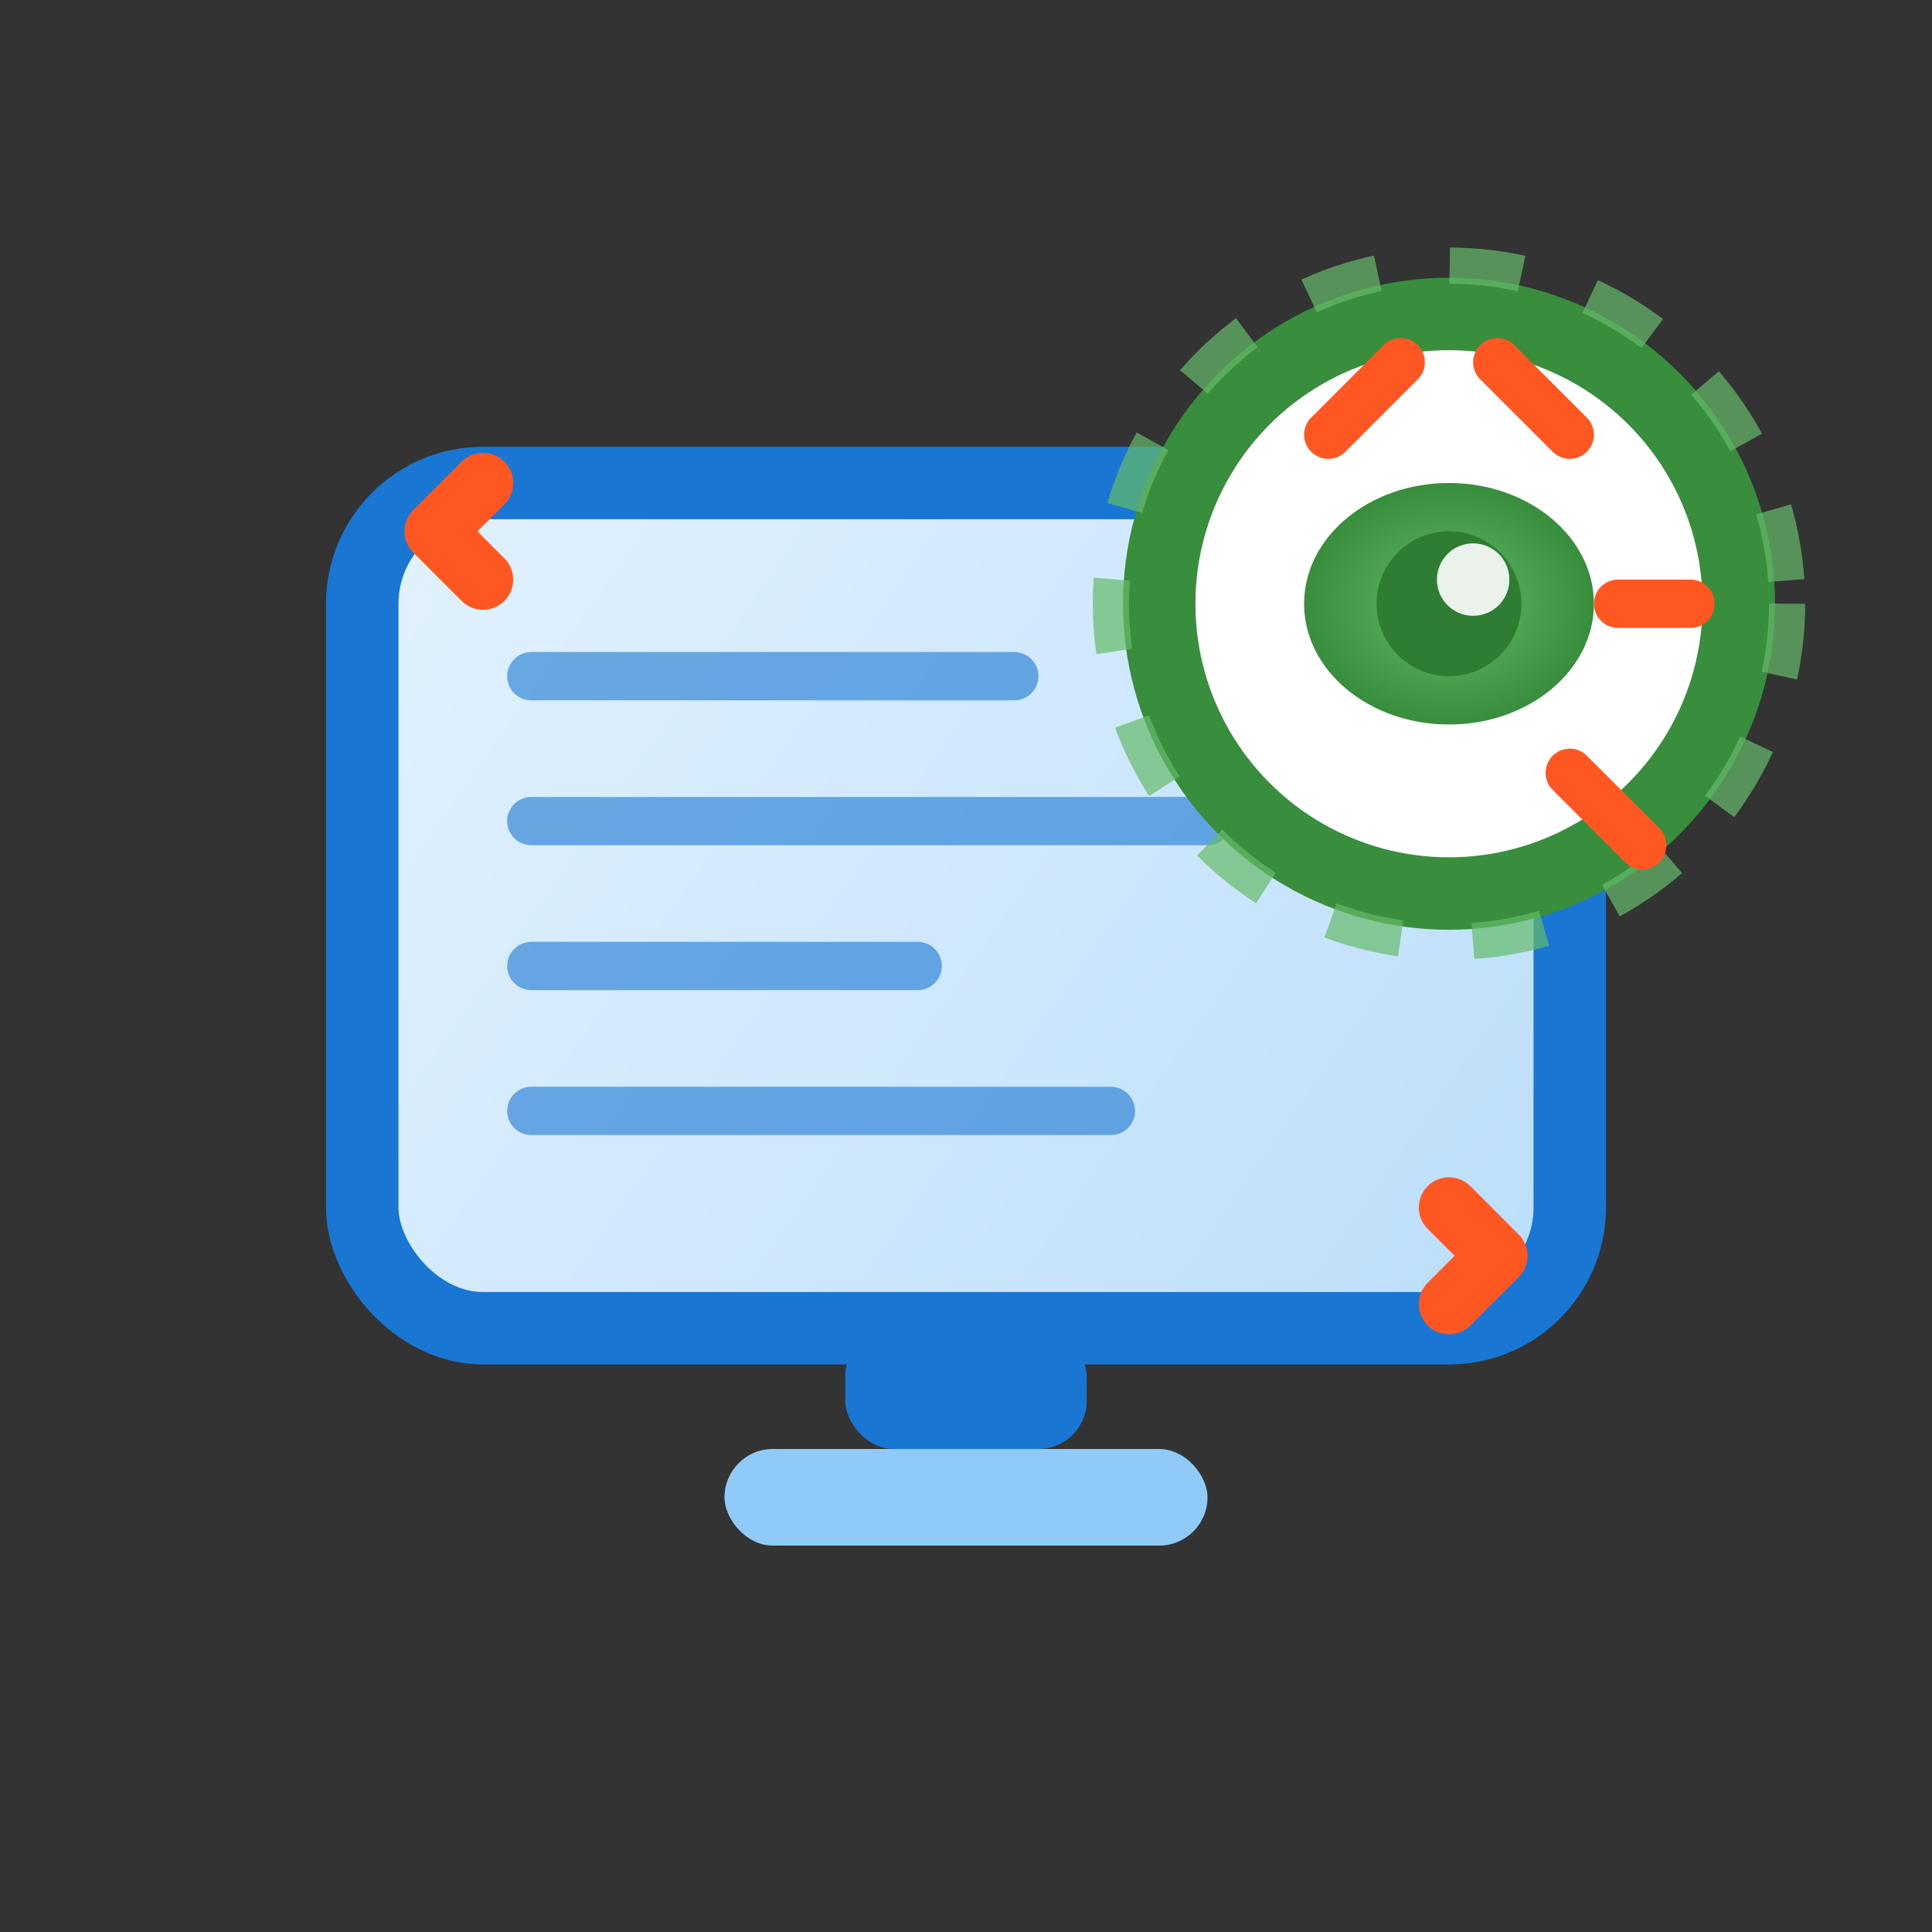 <svg
  width="80"
  height="80"
  viewBox="0 0 80 80"
  fill="none"
  xmlns="http://www.w3.org/2000/svg"
>
  <rect x="0" y="0" width="80" height="80" fill="#333333" stroke="none"/>
  <!-- Monitor/Screen with gradient -->
  <defs>
    <linearGradient
      id="screenGrad"
      x1="15"
      y1="20"
      x2="65"
      y2="55"
      gradientUnits="userSpaceOnUse"
    >
      <stop stop-color="#E3F2FD" />
      <stop offset="1" stop-color="#BBDEFB" />
    </linearGradient>
    <radialGradient id="eyeGrad" cx="0.5" cy="0.5" r="0.5">
      <stop stop-color="#66BB6A" />
      <stop offset="1" stop-color="#388E3C" />
    </radialGradient>
  </defs>

  <!-- Screen -->
  <rect
    x="15"
    y="20"
    width="50"
    height="35"
    rx="5"
    fill="url(#screenGrad)"
    stroke="#1976D2"
    stroke-width="3"
  />

  <!-- Screen content lines (representing content being captured) -->
  <line
    x1="22"
    y1="28"
    x2="42"
    y2="28"
    stroke="#1976D2"
    stroke-width="2"
    stroke-linecap="round"
    opacity="0.6"
  />
  <line
    x1="22"
    y1="34"
    x2="50"
    y2="34"
    stroke="#1976D2"
    stroke-width="2"
    stroke-linecap="round"
    opacity="0.6"
  />
  <line
    x1="22"
    y1="40"
    x2="38"
    y2="40"
    stroke="#1976D2"
    stroke-width="2"
    stroke-linecap="round"
    opacity="0.6"
  />
  <line
    x1="22"
    y1="46"
    x2="46"
    y2="46"
    stroke="#1976D2"
    stroke-width="2"
    stroke-linecap="round"
    opacity="0.6"
  />

  <!-- Monitor stand -->
  <rect x="35" y="55" width="10" height="5" rx="2" fill="#1976D2" />
  <rect x="30" y="60" width="20" height="4" rx="2" fill="#90CAF9" />

  <!-- Detection Eye/Camera with alert ring -->
  <circle
    cx="60"
    cy="25"
    r="12"
    fill="#FFF"
    stroke="#388E3C"
    stroke-width="3"
  />
  <circle
    cx="60"
    cy="25"
    r="14"
    stroke="#66BB6A"
    stroke-width="1.5"
    stroke-dasharray="3 3"
    opacity="0.7"
  />

  <!-- Eye iris -->
  <ellipse cx="60" cy="25" rx="6" ry="5" fill="url(#eyeGrad)" />
  <circle cx="60" cy="25" r="3" fill="#2E7D32" />
  <circle cx="61" cy="24" r="1.5" fill="#FFF" opacity="0.9" />

  <!-- Alert/Detection indicator -->
  <path
    d="M 55 18 L 58 15 M 65 18 L 62 15 M 67 25 L 70 25 M 65 32 L 68 35"
    stroke="#FF5722"
    stroke-width="2"
    stroke-linecap="round"
  />

  <!-- Camera shutter effect corners -->
  <path
    d="M 20 24 L 18 22 L 20 20"
    stroke="#FF5722"
    stroke-width="2.5"
    stroke-linecap="round"
    stroke-linejoin="round"
  />
  <path
    d="M 60 50 L 62 52 L 60 54"
    stroke="#FF5722"
    stroke-width="2.5"
    stroke-linecap="round"
    stroke-linejoin="round"
  />
</svg>
